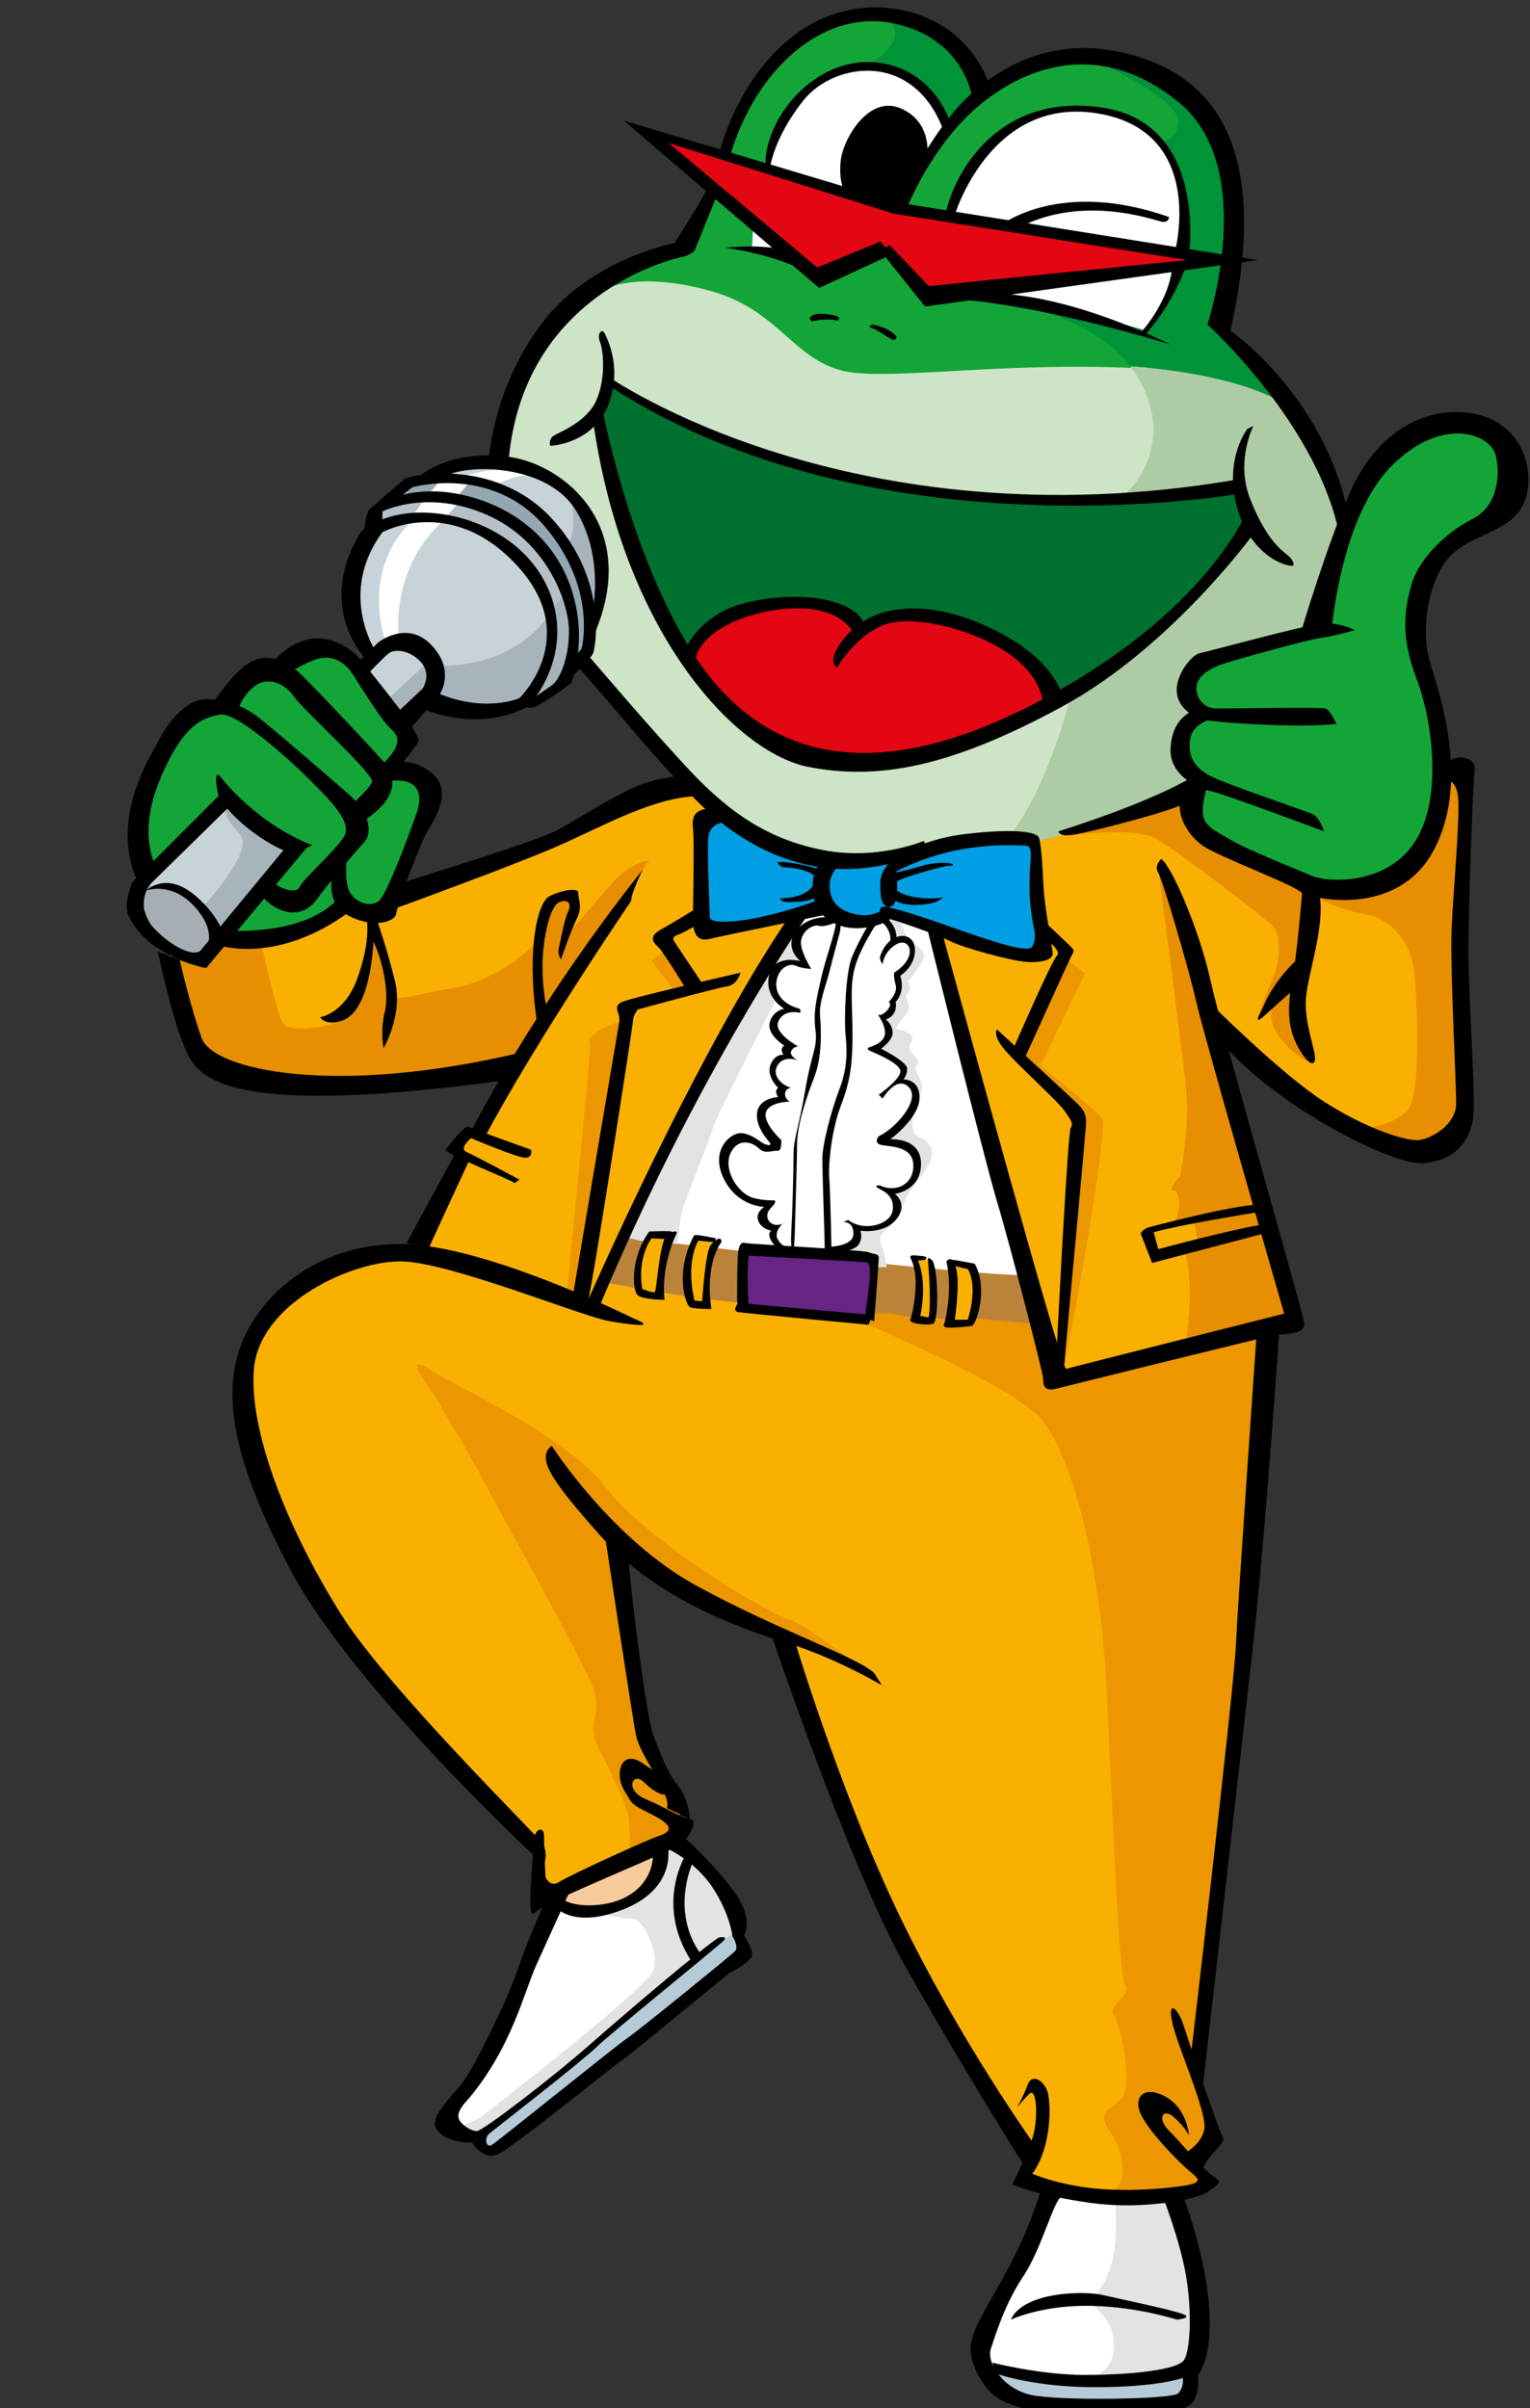 <?xml version="1.0" encoding="UTF-8" standalone="no"?>
<svg
   xmlns:dc="http://purl.org/dc/elements/1.1/"
   xmlns:cc="http://creativecommons.org/ns#"
   xmlns:rdf="http://www.w3.org/1999/02/22-rdf-syntax-ns#"
   xmlns:svg="http://www.w3.org/2000/svg"
   xmlns="http://www.w3.org/2000/svg"
   xmlns:sodipodi="http://sodipodi.sourceforge.net/DTD/sodipodi-0.dtd"
   xmlns:inkscape="http://www.inkscape.org/namespaces/inkscape"
   version="1.1"
   id="Слой_1"
   x="0px"
   y="0px"
   width="246.922"
   height="388.563"
   viewBox="0 0 246.922 388.563"
   enable-background="new 0 0 800 400"
   xml:space="preserve"
   sodipodi:docname="0.svg"
   inkscape:version="1.0 (4035a4fb49, 2020-05-01)"><rect x="0" y="0" width="246.922" height="388.563" fill="#333333" stroke="none"/><defs
   id="defs625" /><sodipodi:namedview
   inkscape:document-rotation="0"
   pagecolor="#ffffff"
   bordercolor="#666666"
   borderopacity="1"
   objecttolerance="10"
   gridtolerance="10"
   guidetolerance="10"
   inkscape:pageopacity="0"
   inkscape:pageshadow="2"
   inkscape:window-width="1920"
   inkscape:window-height="1017"
   id="namedview623"
   showgrid="false"
   fit-margin-top="0"
   fit-margin-left="0"
   fit-margin-right="0"
   fit-margin-bottom="0"
   inkscape:zoom="1.4375"
   inkscape:cx="330.96489"
   inkscape:cy="194.1802"
   inkscape:window-x="-8"
   inkscape:window-y="-8"
   inkscape:window-maximized="1"
   inkscape:current-layer="Слой_1" />


<g
   transform="translate(-469.356,-5.623)"
   id="g620"><polygon
     id="polygon316"
     points="620.101,149.685 603.372,149.685 593.892,151.916 571.216,183.142 558.576,209.165 572.703,219.76 610.063,222.176 637.945,218.087 644.45,197.083 629.766,154.89 "
     fill="#ffffff" /><path
     id="path318"
     d="m 629.27,388.47 c 0,0 2.602,3.594 5.204,4.709 2.602,1.115 15.49,1.362 18.216,1.115 2.727,-0.248 7.435,-0.497 8.178,-2.23 0.744,-1.735 0.744,-4.338 0.744,-4.338 l -4.584,-3.594 -24.784,-0.743 z"
     fill="#b6cbd8" /><path
     id="path320"
     d="m 638.688,359.351 c 0,0 -4.958,10.904 -6.816,15.117 -1.859,4.214 -3.716,8.055 -4.213,9.665 -0.495,1.612 0.867,3.471 0.867,3.471 0,0 4.956,1.982 13.011,2.106 8.055,0.125 16.357,-0.619 16.357,-0.619 0,0 4.584,-0.123 5.204,-6.196 0.62,-6.071 -3.717,-19.083 -4.708,-23.543 -0.991,-4.462 -18.586,-5.206 -19.702,-10e-4 z"
     fill="#ffffff" /><path
     id="path322"
     d="m 546.99,349.685 c 0,0 -0.123,1.239 0.496,2.354 0.619,1.115 1.487,0.619 2.478,-0.248 0.991,-0.867 17.1,-13.383 17.1,-13.383 l 18.835,-14.745 3.346,-3.099 -0.62,-3.346 -1.239,-3.346 -34.82,21.933 z"
     fill="#b6cbd8" /><path
     id="path324"
     d="m 558.886,313.006 c 0,0 -5.452,12.886 -6.939,16.48 -1.487,3.594 -5.576,12.019 -8.178,14.126 -2.602,2.107 -2.974,3.222 -0.744,5.453 2.23,2.231 4.461,0.62 4.461,0.62 l 13.878,-11.152 14.994,-12.393 9.542,-7.682 2.23,-2.602 c 0,0 -1.487,-5.701 -6.32,-10.162 -4.833,-4.461 -6.815,-4.336 -6.815,-4.336 l -15.861,10.161 z"
     fill="#ffffff" /><path
     id="path326"
     d="m 559.878,310.032 -0.124,2.974 c 0,0 2.602,2.974 9.541,0.123 6.939,-2.849 7.064,-7.683 6.444,-9.665 -0.62,-1.982 -9.79,-0.495 -9.79,-0.495 z"
     fill="#f7cb9b" /><path
     id="path328"
     d="m 543.273,209.165 c 0,0 -8.426,-3.966 -21.313,0.991 -12.887,4.957 -13.135,16.357 -13.383,22.058 -0.248,5.7 9.17,26.766 14.87,35.688 5.7,8.922 32.962,35.935 32.962,35.935 l 0.496,7.746 3.903,-1.301 c 0,0 16.357,-7.807 16.914,-7.993 0.557,-0.186 1.301,-3.16 1.301,-4.275 0,-1.115 -0.929,-4.647 -2.416,-5.576 -1.487,-0.929 -1.859,-4.089 -1.859,-4.089 l -3.16,-15.985 -2.416,-15.613 1.115,-2.23 c 0,0 11.152,10.967 25.651,15.242 0,0 6.877,21.19 10.037,28.81 3.16,7.62 11.71,26.208 16.729,34.015 5.019,7.807 13.383,21.004 13.383,21.004 l -1.115,3.346 c 0,0 6.506,3.16 15.056,3.532 8.55,0.372 13.94,-2.602 13.94,-2.602 l -1.673,-2.974 c 0,0 4.647,-2.23 2.602,-6.691 -2.045,-4.461 -2.602,-8.736 -2.602,-8.736 l 4.833,-38.29 4.089,-48.513 3.532,-31.97 -2.788,-5.204 -44.424,-1.673 -31.227,-2.417 -30.669,-4.647 z"
     fill="#f9b000" /><path
     id="path330"
     d="m 620.844,156.562 8.736,32.9 6.506,28.067 3.717,10.781 33.085,-8.736 5.576,-1.301 -7.063,-25.465 -5.762,-21.004 c 0,0 10.781,8.178 15.242,11.896 4.461,3.718 13.383,8.736 19.331,7.621 5.948,-1.115 5.204,-7.993 5.204,-11.152 0,-3.16 0,-26.208 0,-26.208 l 0.744,-20.818 -0.929,-2.974 -4.089,-0.743 -47.955,-2.416 -36.617,9.851 z"
     fill="#f9b000" /><path
     id="path332"
     d="m 581.067,132.213 c 0,0 -5.019,0.186 -11.71,3.532 -6.691,3.346 -15.799,7.621 -15.799,7.621 l -21.19,6.691 h -9.108 l -25.093,5.39 -1.673,4.833 4.089,14.498 c 0,0 2.23,3.903 12.825,5.948 10.595,2.045 32.714,-1.487 32.714,-1.487 l 6.134,-1.115 -5.948,10.409 h -1.487 l -2.045,2.23 0.743,0.929 0.372,0.743 -8.364,15.799 c 0,0 16.914,2.416 29.554,8.551 l 13.755,-29.926 16.729,-28.81 3.16,-6.134 -1.487,-10.967 z"
     fill="#f9b000" /><path
     id="path334"
     d="m 565.826,51.544 c 0,0 7.249,-4.461 13.755,-5.948 l 4.833,-9.294 c 0,0 5.204,-14.684 5.948,-16.171 0.744,-1.487 5.762,-8.55 14.126,-11.338 8.364,-2.788 21.19,0.929 23.235,11.152 0,0 5.576,-5.204 16.543,-5.204 10.967,0 20.446,4.647 23.234,17.1 2.788,12.453 -0.744,26.952 -0.744,26.952 0,0 6.877,7.621 12.825,15.799 5.948,8.178 6.506,14.126 6.506,14.126 l -5.39,4.647 z"
     fill="#13a538" /><path
     id="path336"
     d="m 565.64,53.031 c 0,0 4.877,-4.15 18.278,-0.496 10.904,2.974 13.383,10.904 21.313,12.887 6.788,1.697 23.978,-1.239 45.168,-0.496 21.19,0.743 28.253,5.204 32.156,14.87 l 4.213,9.665 c 0,0 -3.717,11.4 -5.453,17.844 0,0 -16.852,3.965 -18.834,5.452 -1.984,1.487 -3.719,4.461 0.99,7.93 0,0 -3.221,1.239 -3.469,4.957 -0.248,3.718 2.974,5.7 2.974,5.7 l -2.23,2.974 c 0,0 -20.571,5.7 -25.527,6.939 0,0 -14.126,0 -17.1,1.487 -2.974,1.487 -9.913,2.478 -15.613,1.487 -5.7,-0.991 -13.63,-3.965 -18.587,-8.922 -4.957,-4.957 -19.827,-22.305 -21.066,-23.544 -1.239,-1.239 -13.135,-32.714 -13.135,-32.714 0,0 1.857,-19.577 15.922,-26.02 z"
     fill="#cee4c6" /><path
     id="path338"
     d="m 540.299,82.399 c 0,0 5.576,-4.337 15.49,-0.867 9.913,3.47 13.754,18.959 9.417,24.039 -4.337,5.081 -10.533,-1.611 -10.533,-1.611 z"
     fill="#c8d3d9" /><path
     id="path340"
     d="m 532.616,86.116 3.346,-2.974 c 0,0 11.524,-2.478 19.95,4.585 8.426,7.063 9.417,17.844 8.922,21.933 -0.496,4.089 -6.443,2.974 -6.443,2.974 z"
     fill="#93a7b2" /><path
     id="path342"
     d="m 529.952,91.321 v -3.346 c 0,0 5.019,-4.461 17.286,-0.558 12.267,3.903 14.684,17.844 14.684,17.844 0,0 -0.31,9.356 -1.177,10.223 -0.867,0.867 -5.576,3.098 -5.576,3.098 l 0.124,-1.115 z"
     fill="#b6c0c6" /><path
     id="path344"
     d="m 622.517,25.893 c 0,0 -2.23,-6.877 -9.294,-9.294 -7.063,-2.416 -14.87,2.974 -18.587,10.409 -3.717,7.435 -3.903,18.587 -3.903,18.587 l 8.364,1.859 15.799,-8.178 c 0,0 4.09,-10.223 7.621,-13.383 z"
     fill="#ffffff" /><path
     id="path346"
     d="m 622.889,40.577 c 0,0 3.346,-11.524 10.223,-15.056 6.877,-3.532 17.658,-3.346 23.42,2.788 5.762,6.134 2.974,20.818 2.974,20.818 0,0 -2.045,7.249 -5.948,10.223 0,0 -20.26,-4.647 -23.42,-5.576 -3.16,-0.929 -7.249,-13.197 -7.249,-13.197 z"
     fill="#ffffff" /><path
     id="path348"
     d="m 565.454,73.105 2.231,-5.576 c 0,0 13.011,7.993 29.368,12.639 16.357,4.646 48.327,9.851 72.119,4.089 l 1.859,5.762 c 0,0 -8.736,17.1 -31.784,28.625 0,0 -1.115,-7.621 -12.082,-11.338 -10.967,-3.717 -17.101,-2.045 -18.774,0.186 0,0 -3.532,-6.506 -15.242,-4.461 -11.71,2.045 -12.825,8.736 -12.825,8.736 0,0 -5.576,-10.595 -7.807,-15.056 -2.231,-4.461 -7.063,-23.606 -7.063,-23.606 z"
     fill="#00702f" /><path
     id="path350"
     d="m 580.324,111.767 c 0,0 2.231,-6.134 11.71,-8.55 9.479,-2.416 15.799,2.974 16.357,4.275 0,0 3.903,-4.833 15.056,-1.487 11.152,3.346 15.056,8.922 15.799,12.639 0,0 -13.011,6.877 -23.792,9.665 -10.781,2.788 -18.773,-0.186 -24.349,-4.647 -5.577,-4.46 -10.781,-11.895 -10.781,-11.895 z"
     fill="#e30613" /><polygon
     id="polygon352"
     points="611.365,46.154 600.956,50.429 574.933,27.195 613.781,39.276 663.038,47.269 661.737,48.384 619.172,53.217 613.781,46.711 "
     fill="#e30613" /><path
     id="path354"
     d="m 702.071,135.93 c 0,0 -1.673,8.736 -9.108,11.896 -7.435,3.16 -11.71,1.487 -16.357,-1.301 -4.647,-2.788 -14.126,-7.249 -14.126,-7.249 0,0 -1.487,-2.602 -1.115,-3.903 0.372,-1.301 1.115,-4.275 1.115,-4.275 0,0 -2.974,-2.23 -2.788,-4.647 0.186,-2.417 2.974,-5.39 2.974,-5.39 0,0 -1.487,-1.673 -1.487,-5.39 0,-3.717 7.063,-5.204 7.063,-5.204 l 14.312,-3.346 c 0,0 0.744,-16.171 7.621,-24.349 6.877,-8.178 10.966,-10.223 17.472,-7.621 6.506,2.602 6.877,7.807 5.762,10.409 -1.115,2.602 -5.576,5.39 -7.621,6.32 -2.045,0.93 -5.948,4.833 -7.993,12.082 -2.045,7.249 2.788,13.569 2.788,13.569 0,0 2.232,13.195 1.488,18.399 z"
     fill="#13a538" /><path
     id="path356"
     d="m 532.926,129.239 c 0,0 2.974,-3.346 2.045,-5.576 -0.929,-2.23 -7.249,-9.851 -8.178,-11.152 -0.929,-1.301 -5.762,-5.019 -11.152,0.558 0,0 -1.301,0 -5.39,1.487 -4.089,1.487 -5.204,5.39 -5.204,5.39 0,0 -3.717,-2.602 -9.108,6.134 -5.391,8.736 -5.39,16.543 -2.23,22.491 3.16,5.948 9.108,8.922 16.729,8.55 7.621,-0.372 14.87,-5.948 14.87,-5.948 0,0 2.045,2.974 5.204,1.301 3.16,-1.673 4.647,-8.55 4.647,-8.55 0,0 3.532,-7.807 3.717,-9.665 0.184,-1.86 -1.489,-4.648 -5.95,-5.02 z"
     fill="#13a538" /><path
     id="path358"
     d="m 589.06,207.492 c 0,0 -12.825,-1.487 -19.331,-2.23 l -2.788,7.249 c 0,0 11.71,2.416 22.119,3.346 z"
     fill="#bb833a" /><path
     id="path360"
     d="m 610.249,209.35 c 0,0 16.543,1.859 24.35,2.045 l 1.673,7.807 c 0,0 -15.427,-0.558 -26.394,-1.673 z"
     fill="#bb833a" /><path
     id="path362"
     d="m 587.015,137.417 c 0,0 -4.275,-1.115 -4.461,1.487 -0.186,2.602 0,15.242 0,15.242 0,0 0.558,1.859 2.974,1.487 2.416,-0.372 17.1,-3.717 17.1,-3.717 0,0 0.743,2.23 5.019,2.416 4.275,0.186 4.833,-1.487 4.833,-1.487 0,0 12.826,4.461 16.357,5.762 3.531,1.301 8.364,2.974 8.364,-0.372 0,-3.346 -0.744,-11.71 -0.744,-11.71 l -0.186,-5.019 c 0,0 -1.115,-1.301 -3.903,-1.115 -2.788,0.186 -13.383,2.416 -14.498,2.788 -1.116,0.372 -4.647,0.929 -4.647,0.929 0,0 -6.568,0.248 -10.719,0.124 -4.151,-0.123 -12.515,-3.841 -15.489,-6.815 z"
     fill="#009fe3" /><path
     id="path364"
     d="m 529.58,111.953 c 0,0 -8.178,-12.454 0.743,-21.375 0,0 10.037,-5.019 20.632,3.16 10.595,8.179 8.55,20.446 3.346,24.721 -5.204,4.275 -16.357,-0.558 -16.357,-0.558 0,0 2.974,-4.089 -0.372,-7.435 -3.345,-3.346 -6.877,-0.558 -7.992,1.487 z"
     fill="#c8d3d9" /><path
     id="path366"
     d="m 528.093,113.626 4.089,-3.903 c 0,0 3.346,-1.487 6.32,1.859 2.974,3.346 0.558,6.506 0,6.691 -0.558,0.185 -4.461,4.461 -4.461,4.461 z"
     fill="#c8d3d9" /><path
     id="path368"
     d="m 505.788,134.629 -13.755,14.126 -0.743,3.532 c 0,0 4.151,-0.496 5.514,0.496 1.363,0.991 1.611,2.355 1.115,2.478 -0.496,0.123 -3.841,1.239 -3.841,1.239 0,0 1.983,2.355 3.594,3.594 1.611,1.239 3.594,0.868 5.948,-1.611 2.354,-2.478 12.763,-16.109 12.763,-16.109 z"
     fill="#c8d3d9" /><path
     id="path370"
     d="m 491.352,152.907 c 0,0 0.372,-3.346 0.743,-3.717 0.372,-0.372 3.222,-1.983 7.807,1.239 4.585,3.222 4.337,7.435 4.337,7.435 l -2.478,2.354 c 0,0 -7.311,0.372 -7.807,-3.222 z"
     fill="#a6aeb3" /><path
     id="path372"
     d="m 576.978,205.075 -2.695,-0.093 c 0,0 -3.346,3.81 -1.673,9.015 l 1.208,0.743 1.859,-0.279 c 0,10e-4 0.836,-7.248 1.301,-9.386 z"
     fill="#f9b000" /><path
     id="path374"
     d="m 581.625,205.261 c 0,0 -2.416,4.461 -0.558,10.688 l 2.23,0.186 c 0,0 -0.186,-6.32 1.766,-10.13 z"
     fill="#f9b000" /><path
     id="path376"
     d="m 616.941,208.886 c 0,0 1.58,4.554 0,9.387 l 2.881,0.279 c 0,0 0.558,-6.227 -0.465,-9.573 0,0 -2.23,-0.558 -2.416,-0.093 z"
     fill="#f9b000" /><path
     id="path378"
     d="m 622.889,209.443 c 0,0 0.372,5.67 -0.279,9.48 h 3.346 c 0,0 2.138,-5.112 0.186,-8.736 z"
     fill="#f9b000" /><polygon
     id="polygon380"
     points="590.237,206.934 589.741,207.553 589.369,210.652 589.494,216.6 601.513,217.839 609.072,218.459 609.878,217.529 610.683,209.536 609.692,208.421 598.291,207.678 "
     fill="#662483" /><g
     id="g386"><path
       id="path382"
       d="m 675.841,70.295 c -7.458,-3.981 -19.075,-5.232 -24.101,-5.598 0.675,0.868 1.29,1.809 1.818,2.832 5.576,10.781 -2.602,17.844 -2.602,17.844 0,0 15.985,0.743 18.216,-1.115 l 1.859,6.691 c 0,0 -13.011,17.844 -28.996,27.509 0,0 -3.717,14.498 -9.665,21.933 l 3.903,1.115 c 0,0 19.02,-4.461 26.208,-10.409 0,0 -3.469,-3.222 -2.479,-5.948 0.992,-2.726 2.665,-4.089 2.665,-4.089 0,0 -2.665,-4.09 -1.178,-6.568 1.487,-2.478 4.709,-2.974 4.709,-2.974 l 16.109,-4.957 3.966,-16.357 c -10e-4,0.002 -5.827,-13.395 -10.432,-19.909 z"
       fill="#adcca5" /><path
       id="path384"
       d="m 674.128,68.149 c -4.709,-4.957 -25.03,-12.144 -41.016,-13.259 0,0 12.182,1.524 18.628,9.808 5.026,0.366 16.643,1.617 24.101,5.598 -0.595,-0.845 -1.173,-1.579 -1.713,-2.147 z"
       fill="#009338" /></g><path
     id="path388"
     d="m 648.105,16.352 c 0,0 11.648,5.452 11.401,8.922 -0.248,3.47 -2.974,3.036 -2.974,3.036 0,0 6.195,7.868 3.717,17.782 l 2.788,1.177 -3.036,1.549 c 0,0 -2.974,7.435 -6.443,10.656 l 1.239,2.726 20.323,5.204 -8.922,-8.426 c 0,0 2.726,-16.852 1.734,-26.022 -0.991,-9.169 -7.682,-18.091 -19.827,-16.604 z"
     fill="#009338" /><path
     id="path390"
     d="m 612.913,9.165 c 0,0 3.469,2.23 -2.974,6.691 0,0 8.922,1.239 12.392,10.904 l 5.39,-6.815 c 10e-4,0 -1.92,-10.037 -14.808,-10.78 z"
     fill="#009338" /><path
     id="path392"
     d="m 682.801,150.924 c 0,0 3.471,1.735 6.94,2.23 3.469,0.495 7.435,3.965 7.93,9.913 0.497,5.948 0.992,19.579 -1.239,21.809 -2.23,2.23 -6.196,2.726 -6.196,2.726 0,0 2.479,2.478 7.932,3.222 5.451,0.743 8.425,-2.479 7.682,-7.187 -0.743,-4.709 -0.495,-29.74 -0.495,-33.953 0,-4.213 0.867,-15.49 0.806,-16.543 -0.063,-1.053 -2.788,-3.284 -2.788,-3.284 0,0 -0.745,-0.744 -1.24,1.735 -0.495,2.478 0.992,9.17 -4.956,13.631 -5.948,4.461 -15.862,3.47 -15.862,3.47 0,0 -0.744,1.24 1.486,2.231 z"
     fill="#e78f00" /><path
     id="path394"
     d="m 640.919,140.515 c 0,0 11.152,-1.487 14.622,0.248 3.469,1.735 18.092,13.135 19.331,14.374 1.239,1.239 0.992,5.7 0.248,7.435 -0.743,1.735 -2.479,6.196 -2.479,6.196 l 7.435,-6.939 1.239,-13.135 c 0,0 -11.399,-4.957 -14.622,-6.691 -3.222,-1.735 -4.956,-1.735 -4.956,-4.709 0,-2.974 -1.24,-3.717 -1.24,-3.717 0,0 -16.853,4.708 -19.578,6.938 z"
     fill="#e78f00" /><path
     id="path396"
     d="m 676.11,165.546 c 0,0 -2.974,2.974 -0.743,6.691 2.23,3.717 5.701,4.956 5.701,4.956 0,0 -2.727,-6.443 -2.727,-8.178 0,-1.735 0,-6.443 0,-6.443 z"
     fill="#e78f00" /><path
     id="path398"
     d="m 656.284,145.72 c 0,0 3.717,28.253 4.461,35.192 0.743,6.939 -0.992,14.622 -0.992,14.622 0,0 -2.23,2.23 -0.99,2.23 1.239,0 1.239,4.461 -0.248,5.205 l 3.469,-0.743 c 0,0 0.992,4.213 0.248,4.213 -0.744,0 -2.974,0.496 -2.23,0.496 0.743,0 2.23,5.453 0.743,15.365 l 17.72,-4.027 -10.781,-38.104 -7.932,-28.005 c 0.001,0 -2.228,-5.453 -3.468,-6.444 z"
     fill="#e78f00" /><path
     id="path400"
     d="m 552.691,177.442 c 0,0 20.57,-32.218 21.313,-32.714 0.743,-0.496 -2.478,-0.248 -5.452,2.974 -2.974,3.222 -7.931,9.417 -7.435,7.93 0.496,-1.487 2.726,-4.213 0,-4.956 -2.726,-0.743 -3.717,2.726 -4.461,5.452 -0.744,2.726 -7.931,7.93 -14.126,8.922 -6.195,0.991 -8.922,2.231 -9.665,1.239 -0.743,-0.991 -1.487,-6.196 -1.983,-6.939 -0.496,-0.743 -0.991,-5.452 -1.735,-1.487 -0.743,3.965 -0.991,9.417 -3.717,11.648 -2.726,2.23 -9.418,2.726 -10.409,1.239 -0.991,-1.487 -3.717,-13.631 -3.717,-13.631 l -5.948,0.496 -3.222,3.222 -5.638,-0.558 c 0,0 3.159,12.454 7.373,17.162 4.213,4.709 18.092,3.717 23.296,3.717 5.204,0 25.526,-3.716 25.526,-3.716 z"
     fill="#e78f00" /><path
     id="path402"
     d="m 636.272,219.202 -9.728,-0.868 -0.588,0.59 -3.439,0.465 0.186,-0.929 -2.881,0.093 -0.465,0.093 -1.859,-0.186 -0.558,-0.186 -3.903,-0.743 h -3.16 c 0,0 0.062,1.796 -0.929,1.548 -0.991,-0.247 24.164,10.162 28.625,15.738 4.461,5.576 9.294,21.561 10.409,43.866 1.115,22.305 1.859,45.353 2.974,47.212 1.115,1.859 -2.974,3.346 -1.859,4.833 1.115,1.487 2.602,9.294 1.859,12.268 -0.744,2.974 -5.204,2.602 -2.602,6.32 2.602,3.718 3.346,9.665 -0.372,10.037 0,0 5.328,0.247 9.789,0.247 4.461,0 6.691,-0.495 6.196,-1.734 -0.497,-1.24 -1.673,-2.974 -1.673,-2.974 0,0 2.788,-4.709 2.602,-6.691 -0.186,-1.984 -2.665,-7.932 -2.665,-7.932 l 5.7,-48.822 6.073,-72.242 -34.201,9.108 z"
     fill="#ec9700" /><path
     id="path404"
     d="m 557.647,240.639 c 0,0 -13.63,-7.187 -16.357,-8.674 -2.726,-1.487 1.239,3.469 5.452,11.401 4.213,7.93 16.604,29.988 18.339,34.696 1.735,4.709 -1.487,5.204 0.991,9.914 2.478,4.708 4.461,9.417 4.708,10.656 0.248,1.24 0.248,6.196 0.248,6.196 0,0 7.435,-1.982 7.683,-3.469 0.248,-1.487 0,-2.727 0,-2.727 0,0 0.991,-3.717 -0.743,-4.708 -1.735,-0.992 -2.478,-2.727 -2.478,-2.727 l -3.222,-13.383 -3.222,-24.535 z"
     fill="#ec9700" /><path
     id="path406"
     d="m 610.683,276.575 c 0,0 -10.408,-8.425 -14.126,-9.665 -3.717,-1.239 -22.553,-12.393 -29.244,-21.066 -6.691,-8.674 -23.296,-15.862 -28.748,-19.331 -5.452,-3.469 2.23,5.701 5.204,10.657 2.974,4.956 10.656,8.922 10.656,8.922 0,0 14.87,6.691 16.357,9.17 1.487,2.477 11.648,9.169 18.835,11.896 7.187,2.725 19.083,7.93 21.066,9.417 z"
     fill="#ec9700" /><polygon
     id="polygon408"
     points="644.45,162.696 636.83,178.495 633.112,176.079 641.105,160.094 "
     fill="#ec9700" /><path
     id="path410"
     d="m 636.83,177.194 c 0,0 9.294,7.435 10.409,8.922 1.115,1.487 -5.948,41.078 -6.691,41.636 -0.743,0.558 -0.743,-2.045 -0.743,-2.045 0,0 4.089,-39.034 3.532,-39.777 -0.558,-0.743 -2.602,-3.717 -2.602,-3.717 l -6.134,-5.204 c -0.002,-10e-4 -0.188,-2.603 2.229,0.185 z"
     fill="#ec9700" /><polygon
     id="polygon412"
     points="574.5,160.59 578.217,165.546 581.439,164.555 576.978,158.855 "
     fill="#ec9700" /><path
     id="path414"
     d="m 570.782,170.007 c 0,0 -3.965,1.239 -5.204,2.23 -1.239,0.991 -1.239,0.991 -0.991,1.735 0.248,0.743 -3.717,39.9 -3.717,39.9 0,0 1.239,1.735 1.735,0.497 0.495,-1.24 8.177,-44.362 8.177,-44.362 z"
     fill="#ec9700" /><path
     id="path416"
     d="m 594.636,166.785 c 0,0 -9.851,19.331 -10.223,20.818 -0.372,1.487 -4.461,11.71 -4.833,12.825 -0.372,1.115 -0.929,5.948 -0.929,5.948 l -1.301,-0.186 -0.372,-1.115 -2.695,-0.093 -0.836,1.022 -3.16,-0.743 c 0,0 12.825,-25.836 15.427,-32.528 2.602,-6.691 7.249,-12.082 7.249,-12.082 l 3.903,-4.833 c 0,0 1.115,2.416 1.487,3.532 0.372,1.115 0.929,1.859 0.929,1.859 0,0 -3.16,-0.929 -4.647,1.115 -1.486,2.045 10e-4,4.461 10e-4,4.461 z"
     fill="#e3e3e3" /><path
     id="path418"
     d="m 614.524,154.146 1.673,3.717 c 0,0 3.16,0.743 2.045,2.788 -1.116,2.045 -2.417,3.346 -2.417,3.346 0,0 0.929,0.929 0,1.859 -0.929,0.929 1.115,1.859 -0.186,3.346 -1.301,1.487 -1.673,2.416 -1.673,2.416 0,0 3.532,0.558 2.416,2.23 -1.115,1.673 1.859,2.23 0.929,3.717 -0.929,1.487 2.045,1.673 0.186,5.948 -1.859,4.275 -0.186,5.39 -0.186,5.39 0,0 4.647,1.301 1.116,5.948 -3.532,4.647 -2.788,4.089 -2.788,4.089 0,0 -2.045,4.461 -3.532,5.39 -1.487,0.929 -0.186,2.974 -0.186,2.974 l 0.558,2.788 h -1.673 l -1.673,-2.045 -4.833,0.372 0.372,-17.1 2.602,-25.836 2.974,-10.967 c 10e-4,0.002 1.488,-3.344 4.276,-0.37 z"
     fill="#e3e3e3" /><path
     id="path420"
     d="m 603.837,153.867 c 0,0 -2.788,0.651 -3.81,0.743 -1.022,0.093 -2.138,1.394 -2.045,2.881 0.093,1.487 1.301,3.717 1.301,3.717 0,0 -3.16,-1.58 -4.647,1.115 -1.487,2.695 0.186,5.019 2.045,5.948 0,0 -2.416,0.929 -2.602,2.509 -0.186,1.58 2.602,3.346 2.602,3.346 0,0 -1.208,1.022 0,1.952 0,0 -2.323,0.186 -2.509,2.138 -0.186,1.952 1.859,2.695 1.859,2.695 0,0 -1.301,0.929 -0.279,2.045 0,0 -2.138,-0.186 -3.253,1.673 -1.115,1.859 2.045,5.483 2.045,5.483 0,0 0.743,1.673 -1.394,0.651 -2.138,-1.022 -2.881,-1.58 -4.74,-1.022 -1.859,0.558 -3.16,3.253 -1.022,6.784 2.138,3.532 5.948,3.439 5.948,3.439 0,0 -2.974,2.788 0.929,3.81 0,0 -0.372,2.138 1.115,3.067 1.487,0.929 2.788,1.115 2.788,1.115 l 6.134,-0.279 c 0,0 4.275,-1.022 3.346,-3.996 0,0 4.089,1.022 5.762,-1.394 1.673,-2.416 -0.929,-4.647 -0.929,-4.647 0,0 4.74,1.115 4.74,-3.625 0,-4.74 -5.204,-4.089 -5.204,-4.089 l 1.58,-1.673 c 0,0 3.625,-3.067 3.439,-5.762 -0.186,-2.695 -2.788,-2.23 -2.788,-2.23 0,0 1.859,-1.673 0.279,-2.974 -1.58,-1.301 -4.089,-2.323 -4.089,-2.323 0,0 1.859,-0.743 2.138,-2.23 0.279,-1.487 -0.836,-2.974 -0.836,-2.974 0,0 2.138,-0.929 1.673,-2.602 0,0 1.859,-1.859 0.836,-4.275 0,0 2.416,-1.301 2.23,-3.903 -0.186,-2.602 -2.416,-2.045 -2.788,-1.394 0,0 -0.465,-3.346 -2.138,-3.625 -1.673,-0.279 -4.74,0.186 -4.74,0.186 z"
     fill="#ffffff" /><path
     id="path422"
     d="m 649.344,360.838 c 0,0 0.497,5.7 -0.495,9.665 -0.992,3.964 -2.974,5.7 -2.974,5.7 l -0.495,1.239 c 0,0 3.469,1.984 3.717,6.196 0.247,4.213 -2.479,5.451 -4.709,5.7 0,0 8.674,0.248 12.391,-0.247 3.717,-0.497 7.435,-2.479 6.691,-8.922 -0.743,-6.445 -4.708,-20.323 -4.708,-20.323 z"
     fill="#e3e3e3" /><path
     id="path424"
     d="m 564.587,314.244 c 0,0 5.452,0.992 6.939,0.992 1.487,0 4.461,5.453 3.222,8.427 -1.239,2.974 -26.766,22.8 -27.757,23.543 -0.991,0.743 -4.709,1.982 -4.709,1.982 0,0 3.717,1.488 4.461,0.992 0.744,-0.495 40.397,-31.722 40.892,-32.714 0.495,-0.992 0.496,-5.7 -2.974,-9.665 -3.47,-3.966 -8.178,-5.453 -8.178,-5.453 l -0.248,1.984 c -10e-4,0 0.495,8.674 -11.648,9.912 z"
     fill="#e3e3e3" /><path
     id="path426"
     d="m 540.547,113.006 c 0,0 10.657,0.744 17.1,-7.683 0,0 1.982,10.161 -3.965,13.63 -5.948,3.47 -14.622,-1.239 -14.622,-1.239 z"
     fill="#a7b4bb" /><path
     id="path428"
     d="m 561.613,86.736 c 0,0 0.991,4.461 -0.743,6.939 0,0 3.47,6.816 3.717,11.4 0,0 1.983,-5.452 1.239,-10.904 -0.743,-5.452 -3.222,-8.427 -3.717,-7.931 -0.495,0.496 -0.496,0.496 -0.496,0.496 z"
     fill="#a7b4bb" /><path
     id="path430"
     d="m 558.143,104.084 2.23,-2.23 c 0,0 2.23,8.426 0.372,13.631 0,0 -4.833,3.222 -6.32,3.222 0,-10e-4 4.957,-4.462 3.718,-14.623 z"
     fill="#a7b4bb" /><path
     id="path432"
     d="m 535.59,89.958 c 0,0 -7.931,6.691 -3.965,19.579 l 2.23,0.248 c 0,0 -2.23,-11.648 6.939,-20.074 10e-4,-0.001 -3.221,-0.001 -5.204,0.247 z"
     fill="#ffffff" /><path
     id="path434"
     d="m 548.973,84.01 c 0,0 4.213,-2.23 7.435,-1.735 l -2.478,-0.991 c 0,0 -6.939,-0.248 -10.161,1.487 z"
     fill="#ffffff" /><polygon
     id="polygon436"
     points="543.149,85.745 538.316,85.559 540.919,82.585 545.194,83.328 "
     fill="#ffffff" /><polygon
     id="polygon438"
     points="535.9,88.904 540.795,89.71 543.707,86.302 538.316,85.559 "
     fill="#ffffff" /><path
     id="path440"
     d="m 537.821,113.006 -6.444,5.948 2.726,2.478 4.957,-4.709 c 0,0 2.231,-1.982 -1.239,-3.717 z"
     fill="#a7b4bb" /><path
     id="path442"
     d="m 505.603,136.302 c 0,0 0,1.239 2.478,3.965 2.478,2.726 -6.196,11.896 -6.196,11.896 l 2.974,3.965 11.524,-13.755 -9.789,-7.559 c 0,0.001 -2.726,0.001 -0.991,1.488 z"
     fill="#a7b4bb" /><polygon
     id="polygon444"
     points="660.935,47.588 613.546,40.09 577.254,28.692 601.249,48.787 611.447,44.589 613.246,46.688 601.549,52.087 570.056,25.093 614.146,38.29 672.333,47.588 618.644,55.086 611.447,46.088 612.946,45.188 619.244,51.787 " /><path
     id="path446"
     d="m 687.262,90.206 c -3.469,-20.322 -19.331,-31.227 -19.331,-31.227 6.691,-29.74 -2.974,-40.397 -14.622,-44.114 -11.648,-3.717 -20.57,0 -27.261,5.948 -6.691,5.948 -12.144,18.34 -12.144,18.34 l 1.735,0.248 c 0,0 4.066,-10.587 12.143,-17.1 7.683,-6.196 19.383,-10.224 31.723,-0.248 11.648,9.417 6.443,30.483 4.708,35.935 0,0 20.076,18.092 21.81,37.423 z" /><path
     id="path448"
     d="m 626.296,21.556 c 0,0 -1.115,-9.692 -12.639,-12.143 -11.648,-2.478 -22.553,7.683 -26.518,21.561 l -1.735,-0.496 c 0,0 2.974,-13.135 13.383,-20.074 10.409,-6.939 25.775,-3.717 30.236,8.922 z" /><path
     id="path450"
     d="m 585.156,36.922 -3.717,9.17 c 0,0 -0.743,0.743 -1.983,0.991 -1.239,0.248 -25.527,5.7 -28.005,32.714 l -3.222,0.248 c 0,0 0.495,-11.401 8.426,-22.057 7.931,-10.656 21.561,-13.135 21.561,-13.135 0,0 5.204,-8.179 5.452,-9.17 0.249,-0.991 1.488,1.239 1.488,1.239 z" /><path
     id="path452"
     d="m 567.56,66.414 c 0,0 38.91,27.262 101.363,16.605 l 0.744,2.23 c 0,0 -59.479,10.656 -102.354,-17.596 z" /><path
     id="path454"
     d="m 628.775,53.031 c 0,0 10.409,-0.991 29.491,8.178 0,0 -19.083,-5.948 -33.209,-7.187 z" /><path
     id="path456"
     d="m 597.548,46.339 c 0,0 -3.965,-1.487 -11.152,-0.743 0,0 7.684,0.991 12.64,3.717 z" /><path
     id="path458"
     d="m 623.322,40.639 c 0,0 5.838,-20.037 23.792,-16.605 16.852,3.222 11.896,22.057 11.896,22.057 l 2.23,0.496 c 0,0 2.974,-20.818 -13.63,-23.544 -16.605,-2.726 -24.288,9.914 -25.775,17.596 z" /><path
     id="path460"
     d="m 660.745,48.57 c 0,0 -1.982,5.948 -6.443,10.904 h -0.992 c 0,0 4.461,-4.709 5.204,-10.409 z" /><path
     id="path462"
     d="m 593.583,32.957 c 0,0 0.495,-4.957 5.452,-11.153 4.957,-6.196 18.092,-8.178 22.8,5.452 l 1.239,-0.743 c 0,0 -1.982,-8.922 -11.151,-10.656 -9.983,-1.889 -19.083,7.93 -19.083,16.605 z" /><path
     id="path464"
     d="m 688.006,107.306 c 0,0 -2.726,-1.487 -5.948,-0.991 -3.221,0.496 -17.842,4.461 -19.083,4.709 -1.239,0.248 -3.717,3.222 -3.717,5.948 0,2.726 2.479,4.213 3.966,4.709 1.487,0.496 15.86,1.487 21.808,0.743 0,0 -0.99,-2.23 -1.734,-2.478 -0.744,-0.248 -15.118,0 -17.597,0 -2.477,0 -3.469,-2.23 -3.221,-3.717 0.247,-1.487 1.982,-2.726 4.213,-3.469 2.231,-0.743 13.878,-3.966 15.862,-4.213 1.982,-0.25 5.451,-1.241 5.451,-1.241 z" /><path
     id="path466"
     d="m 665.454,121.432 c 0,0 -3.469,0.744 -3.966,3.222 -0.495,2.478 0.248,4.709 3.222,6.196 2.974,1.487 15.612,5.7 16.604,6.196 0.992,0.496 1.735,2.726 1.735,2.726 0,0 -16.605,-6.196 -18.092,-6.443 -1.487,-0.248 -6.94,-2.231 -6.691,-6.939 0.249,-4.708 2.974,-5.7 3.717,-6.196 0.744,-0.497 3.471,1.238 3.471,1.238 z" /><path
     id="path468"
     d="m 704.859,72.114 c 9.957,0.343 12.391,9.17 10.656,14.126 -1.735,4.956 -7.435,5.204 -11.399,8.426 -3.966,3.222 -5.701,12.144 -3.966,17.844 1.735,5.7 6.443,19.579 0.495,30.483 -5.948,10.904 -20.074,7.683 -21.561,6.443 -1.487,-1.239 -12.639,-5.452 -15.365,-7.187 -2.726,-1.735 -4.709,-5.452 -3.717,-7.93 0.992,-2.478 1.982,-3.47 1.982,-3.47 h 2.727 c 0,0 -1.24,3.222 -1.24,5.7 0,2.478 2.232,3.222 4.709,4.709 2.479,1.487 10.657,4.709 12.888,5.7 2.231,0.991 11.895,1.735 16.604,-5.452 4.709,-7.187 2.727,-20.074 0.248,-26.518 -2.479,-6.444 -1.982,-10.905 -0.743,-15.118 1.239,-4.213 5.701,-8.426 9.665,-10.409 3.966,-1.983 4.709,-6.443 3.966,-10.161 -0.743,-3.717 -8.675,-6.691 -16.853,1.487 -8.178,8.178 -9.665,26.27 -9.665,26.27 l -4.956,0.496 c 0,0 4.213,-14.126 7.93,-22.553 3.716,-8.425 10.409,-13.134 17.595,-12.886 z" /><path
     id="path470"
     d="m 612.418,145.472 c 0,0 -0.992,0.991 -0.992,2.726 0,1.735 0,3.47 1.239,3.717 1.239,0.248 1.487,-1.487 1.487,-3.469 0,-1.982 -0.247,-4.956 -1.734,-2.974 z" /><path
     id="path472"
     d="m 613.409,146.525 c 0,0 4.647,-2.602 10.409,-3.717 5.762,-1.115 10.037,-0.743 10.966,-0.743 0.929,0 0.929,0.929 0.929,1.859 0,0.93 -0.743,5.948 0.558,11.71 0,0 0.372,1.673 -0.372,2.788 -0.743,1.115 -7.621,-1.301 -13.94,-3.532 -6.32,-2.23 -9.294,-2.974 -10.038,-2.974 -0.744,0 -0.929,1.487 0.558,1.859 1.487,0.372 7.993,2.602 10.223,3.717 2.231,1.115 9.851,3.16 12.268,3.346 2.416,0.186 4.275,-0.372 4.275,-1.301 0,-0.929 -1.301,-7.249 -1.487,-10.967 -0.186,-3.717 -0.372,-6.877 -0.744,-7.807 -0.372,-0.929 -4.089,-1.487 -11.896,-0.558 -7.807,0.929 -12.577,4.399 -12.701,5.267 -0.123,0.867 0.992,1.053 0.992,1.053 z" /><path
     id="path474"
     d="m 564.153,111.209 c 0,0 10.409,12.268 16.729,18.959 6.32,6.691 12.639,10.967 21.375,12.639 8.736,1.673 16.171,-1.487 16.171,-1.487 0,0 0.372,0.372 0.186,1.301 -0.186,0.929 -7.435,3.717 -14.87,3.16 -7.435,-0.557 -14.684,-4.089 -20.818,-9.851 -6.134,-5.762 -16.171,-18.216 -20.446,-22.862 z" /><path
     id="path476"
     d="m 661.984,130.85 c 0,0 -5.451,3.717 -21.808,8.922 0,0 0,0.992 2.726,0.496 2.726,-0.496 15.613,-3.717 18.092,-5.204 2.477,-1.487 2.477,-3.222 2.477,-3.222 z" /><path
     id="path478"
     d="m 670.659,74.84 c 0,0 -3.717,4.709 -1.735,12.391 1.982,7.683 7.683,9.913 9.17,9.665 0,0 0.248,-0.744 -0.992,-1.735 -1.239,-0.991 -3.469,-2.726 -5.948,-8.922 -2.479,-6.196 0.495,-11.896 0.495,-11.896 z" /><path
     id="path480"
     d="m 566.817,59.227 c 0,0 3.222,5.204 0.743,11.648 -2.478,6.444 -9.418,6.691 -9.418,6.691 0,0 -0.31,-1.115 0.62,-1.673 0.929,-0.558 5.39,-2.23 6.877,-5.762 1.487,-3.532 1.115,-7.807 0.558,-9.294 -0.557,-1.487 0.31,-2.106 0.62,-1.61 z" /><path
     id="path482"
     d="m 566.569,71.618 c 0,0 4.461,23.544 14.622,39.405 10.161,15.861 27.26,22.694 55.514,7.93 27.509,-14.374 33.954,-30.979 33.954,-30.979 l 1.239,3.47 c 0,0 -13.383,18.587 -31.227,28.253 -17.844,9.665 -29.492,11.896 -40.892,9.665 -11.4,-2.23 -29.74,-21.066 -34.697,-55.762 z" /><path
     id="path484"
     d="m 604.983,144.976 c 0,0 -1.735,1.487 -1.735,3.47 0,1.983 0.743,3.965 4.213,4.709 3.47,0.743 5.204,-1.487 5.204,-1.487 l 0.991,1.735 c 0,0 -1.487,1.735 -5.452,1.983 -3.965,0.248 -7.434,-1.983 -7.682,-5.948 -0.248,-3.965 1.735,-4.957 1.735,-4.957 z" /><path
     id="path486"
     d="m 586.891,138.285 c 0,0 -2.974,-0.248 -3.222,2.478 -0.248,2.726 0.248,11.648 0.248,12.887 0,1.239 6.692,1.177 18.092,-2.974 l 0.991,2.478 c 0,0 -17.1,3.47 -19.083,3.965 -1.983,0.496 -2.726,-0.744 -2.726,-3.222 0,-2.478 0.248,-12.391 0,-14.622 -0.248,-2.231 0.496,-3.222 3.47,-3.222 z" /><path
     id="path488"
     d="m 579.704,130.85 c 0,0 -3.469,0 -7.187,1.487 -4.299,1.72 -9.417,5.205 -13.135,7.187 -3.717,1.983 -21.066,7.187 -25.527,8.674 l -0.929,4.089 c 0,0 18.773,-6.815 26.208,-10.037 7.435,-3.222 15.861,-8.178 23.296,-8.178 z" /><path
     id="path490"
     d="m 531.997,131.655 c 0,0 4.089,-5.019 4.833,-6.258 0.744,-1.239 -6.443,-9.665 -8.674,-12.639 -2.231,-2.974 -8.178,-7.187 -14.374,-0.743 l 2.974,1.735 c 0,0 2.726,-1.735 4.709,-1.983 1.982,-0.248 3.717,0.991 4.708,2.478 0.991,1.487 4.709,7.683 6.443,9.17 1.735,1.487 0.744,3.47 -1.982,5.948 z" /><path
     id="path492"
     d="m 503.124,119.945 c 0,0 2.478,-3.965 5.204,-6.443 2.726,-2.478 6.196,-2.478 9.913,1.239 3.717,3.717 10.657,11.153 12.887,13.631 2.23,2.478 2.974,6.196 -4.213,10.409 l -1.983,-2.23 c 0,0 3.965,-3.47 4.461,-4.709 0.496,-1.239 -10.904,-11.4 -12.639,-13.878 -1.735,-2.478 -6.196,-4.709 -9.17,2.478 z" /><path
     id="path494"
     d="m 504.859,130.85 c 0,0 5.452,7.435 14.87,11.152 0,0 -2.231,1.239 -3.965,0.991 -1.735,-0.248 -8.674,-4.461 -11.152,-8.922 -0.001,0.001 -0.992,-4.461 0.247,-3.221 z" /><path
     id="path496"
     d="m 494.45,145.224 c 0,0 -2.974,-4.956 0.743,-13.878 3.717,-8.922 6.939,-9.913 9.665,-10.409 2.726,-0.496 11.4,7.435 14.622,10.657 3.222,3.222 6.691,6.691 5.452,8.922 -1.239,2.231 -6.691,6.939 -7.187,8.178 -0.496,1.239 -3.222,0.496 -4.957,-1.239 l -1.983,1.735 c 0,0 1.735,2.726 4.461,3.469 2.726,0.743 4.461,-0.743 5.452,-2.23 0.991,-1.487 6.444,-7.93 7.435,-8.922 0.991,-0.991 1.487,-4.213 -2.478,-7.683 -3.965,-3.47 -12.887,-11.152 -14.87,-12.639 -1.982,-1.487 -4.709,-2.726 -8.178,-2.726 -3.469,0 -6.444,4.213 -7.683,6.691 -1.239,2.478 -7.93,12.392 -3.47,22.553 z" /><path
     id="path498"
     d="m 526.916,112.758 3.47,-3.47 c 0,0 4.567,-3.611 8.426,0.248 4.213,4.213 1.487,8.178 1.487,8.178 l -4.461,5.204 -2.478,-2.23 4.213,-3.965 c 0,0 1.487,-2.23 -0.248,-4.213 -1.735,-1.983 -4.213,-2.23 -5.204,-1.487 -0.991,0.743 -3.965,3.965 -3.965,3.965 z" /><path
     id="path500"
     d="m 505.355,133.328 -14.622,14.622 c 0,0 -1.487,3.47 -0.681,5.329 l 2.54,-0.991 c 0,0 -0.372,-2.354 1.115,-4.089 l 13.383,-13.135 z" /><path
     id="path502"
     d="m 492.591,152.287 c 0,0 0.428,1.809 1.471,2.963 2.126,2.352 5.912,4.85 7.575,3.853 l 14.126,-17.1 3.222,0.248 -16.357,19.579 c 0,0 -9.379,-1.6 -12.577,-8.55 z" /><path
     id="path504"
     d="m 502.443,159.165 c 0,0 2.346,-3.02 -1.859,-7.435 -3.717,-3.903 -7.621,-2.416 -7.621,-2.416 0,0 3.16,-3.16 7.807,0.743 4.647,3.903 5.019,7.621 5.019,7.621 0,0 -2.045,1.858 -3.346,1.487 z" /><path
     id="path506"
     d="m 533.484,128.681 c 0,0 2.788,-0.743 5.762,1.859 2.974,2.602 0.558,6.877 -0.743,8.922 -1.301,2.045 -5.019,12.082 -5.204,13.569 -0.186,1.487 -4.089,2.416 -7.993,0.186 -3.903,-2.23 -2.045,-7.621 -2.045,-7.621 l 2.23,-3.16 c 0,0 -0.743,4.833 0.186,6.877 0.929,2.045 3.532,2.788 4.833,1.673 1.301,-1.115 4.461,-9.665 5.948,-13.755 1.487,-4.089 0,-6.134 -4.461,-5.576 l -1.115,-1.115 z" /><path
     id="path508"
     d="m 524.19,150.243 c 0,0 -3.717,5.948 -17.658,5.576 l -2.23,2.23 c 0,0 9.48,3.532 21.561,-5.39 z" /><path
     id="path510"
     d="m 528.465,153.588 c 0,0 0.941,3.415 -1.487,10.037 -2.045,5.576 -5.948,6.134 -5.948,6.134 0,0 0.743,1.487 3.532,0.558 2.788,-0.929 5.204,-5.762 5.204,-16.914 z" /><path
     id="path512"
     d="m 530.138,153.96 c 0,0 1.673,4.647 2.974,10.037 1.301,5.39 -1.859,10.781 -1.859,10.781 0,0 -0.558,-2.788 0.186,-5.762 0.744,-2.974 -0.186,-8.55 -2.23,-12.268 l -0.186,-2.974 z" /><path
     id="path514"
     d="m 553.186,175.521 -2.602,4.461 c -48.141,6.506 -49.814,-1.487 -51.673,-5.948 -1.859,-4.461 -4.089,-14.87 -4.089,-14.87 l 3.532,1.301 c 0,0 1.673,7.435 3.532,12.639 1.859,5.204 21.375,9.481 51.3,2.417 z" /><path
     id="path516"
     d="m 555.045,191.135 c 0,0 -9.48,-3.346 -10.037,-3.717 -0.557,-0.371 -3.346,3.16 -3.717,3.717 -0.371,0.557 10.037,4.647 11.152,5.39 l 0.743,-0.558 c 0,0 -7.249,-3.903 -8.55,-4.461 -1.301,-0.558 0.744,-2.23 0.744,-2.23 0,0 7.435,3.16 8.736,3.16 1.301,0 0.929,-1.301 0.929,-1.301 z" /><path
     id="path518"
     d="m 534.971,206.191 7.993,-14.684 2.23,1.115 c 0,0 -6.134,13.197 -6.506,14.126 -0.372,0.929 -3.717,-0.557 -3.717,-0.557 z" /><path
     id="path520"
     d="m 545.38,188.161 c 0,0 10.223,-20.26 27.695,-42.193 0,0 -1.859,3.717 -1.859,5.019 0,0 -15.427,22.677 -23.606,38.104 z" /><path
     id="path522"
     d="m 557.647,168.644 c 0,0 -0.744,-2.974 -0.744,-7.063 0,-4.089 1.115,-9.851 2.788,-10.409 1.673,-0.558 1.859,0.558 1.301,1.673 -0.558,1.115 -1.301,5.204 -1.487,5.948 -0.186,0.743 0.372,1.673 0.372,1.673 0,0 1.673,-4.833 2.602,-6.691 0.929,-1.858 0.186,-3.16 0.186,-4.089 0,-0.929 -2.788,-0.372 -4.647,0.558 -1.859,0.929 -3.717,8.364 -2.045,20.074 l 1.487,0.186 z" /><path
     id="path524"
     d="m 703.372,128.372 c 0,0 0.99,-0.744 2.231,-0.496 1.239,0.248 1.982,0.991 1.734,2.23 -0.247,1.239 -0.99,20.818 -0.99,28.996 0,8.178 1.239,23.792 0.743,27.014 -0.497,3.222 -2.479,6.691 -7.931,7.187 -5.451,0.496 -24.784,-9.913 -32.714,-19.578 l -1.487,-5.948 c 0,0 11.154,11.152 18.092,15.613 6.94,4.461 13.383,6.443 15.365,6.196 1.984,-0.248 5.948,-2.478 5.948,-5.948 0,-3.47 -0.992,-22.057 -0.743,-28.005 0.248,-5.948 1.488,-19.083 0.992,-21.809 -0.495,-2.726 -1.982,-2.23 -1.982,-2.23 z" /><path
     id="path526"
     d="m 679.581,148.694 c 0,0 -0.744,9.418 -1.487,13.879 -0.744,4.461 -1.735,9.17 1.982,13.878 0,0 1.24,1.487 1.487,0.248 0.248,-1.239 -1.487,-5.204 -1.487,-9.17 0,-3.965 3.222,-12.143 2.231,-17.596 z" /><path
     id="path528"
     d="m 679.332,159.846 c 0,0 -4.214,3.47 -6.196,8.426 0,0 -1.735,2.974 0,1.487 1.735,-1.487 4.461,-4.213 5.701,-4.709 1.239,-0.495 0.495,-5.204 0.495,-5.204 z" /><path
     id="path530"
     d="m 618.861,154.89 c 0,0 9.17,37.175 11.401,44.61 2.23,7.435 7.435,27.756 7.435,28.5 0,0.744 0,2.232 1.982,1.735 1.984,-0.495 33.954,-8.427 35.441,-8.674 1.487,-0.248 4.956,-0.001 4.708,-1.984 -0.247,-1.982 -13.383,-47.335 -15.117,-55.266 -1.735,-7.93 -6.196,-18.34 -7.932,-19.579 0,0 -1.239,0.991 -0.495,2.23 0.743,1.239 4.956,15.613 6.196,21.066 1.239,5.452 14.126,50.061 14.126,50.061 0,0 -34.449,8.674 -35.193,8.922 -0.744,0.248 -20.074,-70.631 -20.074,-70.631 z" /><path
     id="path532"
     d="m 654.549,203.713 c 0,0 13.88,-3.718 18.092,-3.718 l 1.239,0.991 c 0,0 -12.886,1.983 -18.339,3.47 l 0.744,2.726 c 0,0 13.88,-3.717 17.1,-3.965 l 0.743,1.239 -18.836,4.956 -1.734,-4.461 c 0,0 -0.496,-0.495 0.991,-1.238 z" /><path
     id="path534"
     d="m 637.448,153.898 c 0,0 3.966,3.717 4.709,4.461 0.743,0.743 0.497,0.743 0,1.735 -0.495,0.991 -7.683,16.852 -7.683,16.852 l -1.734,-1.735 c 0,0 6.257,-14.436 7.187,-15.366 0.93,-0.93 -2.479,-3.222 -2.479,-3.222 z" /><path
     id="path536"
     d="m 630.262,171.742 c 0,0 11.896,10.905 12.639,11.648 0.744,0.743 1.735,1.487 1.735,3.222 0,1.735 -3.471,37.67 -3.471,38.91 0,1.239 -1.239,-2.727 -1.239,-2.727 0,0 1.735,-34.448 2.23,-35.191 0.495,-0.743 0,-1.239 -0.992,-2.726 -0.99,-1.487 -8.178,-7.931 -9.912,-10.161 -1.734,-2.232 -0.99,-2.975 -0.99,-2.975 z" /><path
     id="path538"
     d="m 571.526,218.334 c 0,0 -19.083,-9.541 -32.838,-11.585 -13.755,-2.045 -24.411,4.646 -29.12,13.072 -4.709,8.427 -3.717,19.579 6.691,39.158 10.409,19.578 40.892,47.584 40.892,47.584 0,0 0.743,-1.984 -0.248,-3.471 -0.991,-1.487 -24.783,-24.782 -32.466,-36.926 -7.683,-12.144 -14.87,-28.5 -14.126,-39.405 0.743,-10.904 16.109,-17.843 24.039,-17.596 7.93,0.247 28.996,8.922 33.457,9.666 4.462,0.743 7.436,0.99 3.719,-0.497 z" /><path
     id="path540"
     d="m 558.391,238.905 c 0,0 9.666,15.117 23.296,22.552 13.63,7.435 25.774,11.401 28.748,14.126 l 1.239,1.984 c 0,0 -7.436,-4.461 -15.614,-6.94 -8.178,-2.479 -21.065,-7.435 -29.492,-16.852 -8.425,-9.419 -10.656,-12.888 -8.177,-14.87 z" /><path
     id="path542"
     d="m 599.779,153.155 c 0,0 -18.092,25.775 -33.953,63.94 l -1.983,-0.743 c 0,0 17.844,-40.892 32.961,-62.949 z" /><path
     id="path544"
     d="m 582.678,154.394 c 0,0 -2.974,1.735 -3.717,1.983 -0.744,0.248 -1.239,0.496 -0.744,1.239 0.496,0.743 4.957,7.435 4.957,7.435 l -2.726,0.743 c 0,0 -3.965,-6.443 -4.709,-7.187 -0.744,-0.743 -1.983,-1.735 0.248,-2.974 2.23,-1.239 6.196,-3.717 6.196,-3.717 z" /><path
     id="path546"
     d="m 588.874,162.572 c 0,0 -0.496,1.983 -2.231,2.23 -1.735,0.248 -14.374,3.717 -14.374,3.717 0,0 -0.743,0.991 -0.743,1.735 0,0.744 -6.691,43.618 -7.187,44.858 -0.496,1.239 -2.726,0.743 -2.726,0.743 0,0 7.435,-43.867 7.683,-45.354 0.248,-1.487 -1.239,-2.478 0.496,-3.222 1.734,-0.741 19.082,-4.707 19.082,-4.707 z" /><path
     id="path548"
     d="m 590.175,216.228 c 0,0 -0.372,-4.461 0,-7.993 0,0 18.03,0.929 19.145,1.115 1.115,0.186 -0.372,8.179 -0.372,8.922 l 1.487,0.558 c 0,0 0.744,-9.48 0.744,-10.223 0,-0.743 -0.744,-0.558 -1.673,-0.929 -0.929,-0.372 -19.331,-1.301 -19.888,-1.487 -0.558,-0.186 -0.929,0.186 -1.115,1.301 -0.186,1.115 -0.186,6.134 -0.186,7.621 0,1.487 0.372,2.045 0.929,2.045 0.557,0 0.929,-0.93 0.929,-0.93 z" /><path
     id="path550"
     d="m 588.502,215.856 c 0,0 20.074,1.859 21.004,1.859 0.929,0 0,1.673 0,1.673 0,0 -19.888,-1.859 -21.004,-2.045 -1.115,-0.185 0,-1.487 0,-1.487 z" /><path
     id="path552"
     d="m 616.259,208.545 c 0,0 0.868,1.364 0.868,4.089 0,2.726 -0.62,5.329 -0.868,5.948 -0.248,0.62 2.85,0.992 3.717,0.62 0.868,-0.372 0.868,-8.303 -0.123,-10.162 0,0 -0.743,-0.743 -0.743,-0.248 0,0.495 0.619,6.692 0.123,9.417 l -1.362,-0.248 c 0,0 1.239,-5.204 -0.372,-8.922 l 1.116,-0.123 c 0,0 0.867,-0.497 -0.497,-0.62 -1.363,-0.122 -1.859,-0.246 -1.859,0.249 z" /><path
     id="path554"
     d="m 622.083,209.165 c 0,0 1.115,3.841 -0.248,9.789 0,0 -0.495,0.743 0.248,0.867 0.744,0.125 3.346,-0.123 4.089,-0.247 0.743,-0.125 2.726,-5.948 0.495,-10.038 0,0 -3.097,-0.619 -3.593,-0.619 -0.497,0 -0.125,0.619 0.247,0.867 0.372,0.248 2.23,0.62 2.23,0.62 0,0 1.735,2.355 0,8.178 h -2.106 c 0,0 0.867,-5.576 0.247,-8.178 -0.617,-2.602 -1.609,-1.239 -1.609,-1.239 z" /><path
     id="path556"
     d="m 585.776,206.066 c 0,0 -2.726,3.222 -1.611,10.78 0,0 -2.478,0 -3.346,-0.247 -0.867,-0.248 -2.602,-5.701 0.496,-11.525 0,0 -0.124,-0.248 0.867,-0.124 0.991,0.124 2.726,0.496 2.726,0.496 l -0.248,0.619 -2.602,-0.248 c 0,0 -2.107,3.222 -0.62,9.666 l 1.239,0.123 c 0,0 0.496,-7.93 1.363,-9.046 0.868,-1.113 1.86,-1.485 1.736,-0.494 z" /><path
     id="path558"
     d="m 578.589,204.579 c 0,0 -2.602,4.956 -1.983,10.78 0,0 -3.47,0 -4.337,-0.743 -0.867,-0.743 -1.239,-5.947 1.859,-10.284 0,0 3.222,-0.124 3.594,0 0.372,0.124 -0.496,1.239 -0.496,1.239 l -2.726,-0.124 c 0,0 -2.355,2.974 -1.487,8.179 0,0 1.611,0.62 1.983,0.495 0.372,-0.123 0.62,-6.939 1.859,-9.17 -10e-4,0 1.734,-1.115 1.734,-0.372 z" /><path
     id="path560"
     d="m 675.863,219.574 c 0,0 -2.231,33.457 -4.461,53.16 -2.23,19.703 -8.178,71.747 -8.178,71.747 l -1.859,-5.576 c 0,0 7.063,-59.851 7.435,-67.658 0.372,-7.807 3.346,-50.186 3.346,-50.186 z" /><path
     id="path562"
     d="m 597.424,269.76 c 0,0 7.435,24.907 17.1,44.981 9.666,20.074 21.933,37.175 21.933,37.175 l -1.487,3.717 c 0,0 -10.781,-17.1 -19.703,-33.085 -8.922,-15.985 -21.561,-53.532 -21.561,-53.532 z" /><path
     id="path564"
     d="m 664.214,359.351 c -1.237,0.961 -9.912,2.974 -18.834,1.734 -8.922,-1.239 -12.639,-2.974 -12.639,-2.974 0,0 2.231,-4.461 3.221,-7.435 0.992,-2.974 0.744,-8.425 -0.495,-7.187 -1.239,1.24 -1.982,2.23 -1.982,2.23 0,0 0.99,-1.734 1.734,-3.717 0.743,-1.982 2.727,-0.497 3.222,1.239 0.495,1.735 0.743,8.675 -2.479,13.136 0,0 4.461,1.982 11.152,2.477 6.691,0.497 14.375,-0.495 15.118,-0.99 0.743,-0.497 0.495,-0.745 -0.992,-1.984 -1.487,-1.239 -6.195,-5.948 -7.682,-8.922 -1.487,-2.974 0.495,-4.956 3.964,-2.974 3.471,1.984 3.717,6.196 3.717,6.196 0,0 -0.743,-1.487 -2.477,-2.974 -1.735,-1.487 -2.727,0.248 -0.743,2.23 1.982,1.982 5.203,5.948 6.938,7.187 1.736,1.241 1.488,0.992 -0.743,2.728 z" /><path
     id="path566"
     d="m 660.001,353.403 c 0,0 3.222,-1.488 3.717,-4.214 0.495,-2.726 -4.461,-13.63 -5.204,-17.347 -0.744,-3.717 0.992,-1.984 1.735,0.247 0.744,2.23 5.7,17.1 6.443,18.34 0.744,1.239 -3.469,3.221 -3.469,6.691 z" /><path
     id="path568"
     d="m 637.448,358.607 c 0,0 -1.734,6.443 -5.7,13.63 -3.966,7.188 -5.204,8.922 -5.7,11.649 -0.497,2.726 1.982,7.435 4.708,8.922 2.727,1.487 8.178,2.973 18.34,2.477 10.161,-0.495 11.894,-0.743 12.886,-2.23 0.992,-1.487 0.744,-4.213 0.744,-4.213 0,0 2.479,-2.727 1.735,-11.401 -0.743,-8.674 -4.213,-17.596 -4.213,-17.596 l -3.222,0.248 c 0,0 2.727,6.938 3.717,12.639 0.992,5.7 0.743,11.894 -0.248,13.63 -0.99,1.735 -8.921,2.479 -16.109,2.479 -7.187,0 -14.87,-1.982 -14.87,-1.982 l 0.495,1.734 c 0,0 5.948,2.23 16.11,2.23 10.161,0 14.126,-1.487 14.126,-1.487 0,0 0.247,1.488 -0.743,2.479 -0.992,0.992 -19.331,1.239 -23.792,0.248 -4.461,-0.992 -7.188,-5.204 -6.445,-7.435 0.743,-2.23 2.23,-7.188 5.204,-11.649 3.003,-4.503 4.958,-12.391 6.196,-12.886 1.242,-0.495 -3.219,-1.486 -3.219,-1.486 z" /><path
     id="path570"
     d="m 632.492,379.92 c 0,0 4.709,-2.23 12.144,-2.23 7.435,0 13.878,1.984 14.622,2.23 0,0 2.974,-0.248 0.744,-0.992 -2.231,-0.743 -9.417,-2.23 -12.639,-2.974 -3.223,-0.743 -12.887,-0.495 -14.871,3.966 z" /><path
     id="path572"
     d="m 566.817,252.288 c 0,0 4.709,31.227 5.204,33.457 0.496,2.23 2.726,5.451 3.222,6.691 0.496,1.239 2.23,3.469 1.735,4.956 l 3.717,1.735 c 0,0 -0.248,-3.469 -1.983,-5.453 -1.735,-1.982 -2.974,-5.7 -3.965,-8.178 -0.991,-2.479 -3.718,-23.295 -3.965,-28.996 z" /><path
     id="path574"
     d="m 576.234,295.162 c 0,0 -1.239,-0.247 -2.974,-1.982 -1.735,-1.735 -3.222,1.239 0.248,2.726 3.469,1.487 5.7,2.974 7.187,3.222 1.487,0.247 -0.248,2.973 -1.239,3.964 -0.991,0.991 -22.305,9.417 -23.792,11.152 -1.487,1.735 -0.248,-8.177 -0.248,-10.904 0,-2.726 1.735,-3.221 1.735,-1.487 0,1.735 0.248,6.691 0.248,6.691 0,0 0.744,1.735 2.23,0.743 1.487,-0.992 13.879,-6.691 16.109,-7.435 2.23,-0.744 2.23,-1.735 -1.239,-3.469 -3.469,-1.735 -2.973,-1.487 -4.461,-3.966 -1.488,-2.479 -0.496,-6.443 2.726,-4.461 3.222,1.982 7.436,5.703 3.47,5.206 z" /><path
     id="path576"
     d="m 570.658,337.418 c -1.487,0.743 -19.145,15.428 -21.375,15.985 -2.23,0.557 -3.717,-2.045 -3.717,-2.045 -2.974,0 -5.39,-0.929 -5.948,-2.602 -0.558,-1.673 2.045,-4.275 4.089,-6.691 2.045,-2.416 7.621,-13.941 9.108,-18.401 1.487,-4.461 4.461,-11.152 4.461,-11.152 l 4.089,-1.859 c 0,0 -3.346,7.435 -5.39,11.896 -2.045,4.461 -4.089,13.755 -11.338,22.119 0,0 -1.487,1.487 -1.301,2.602 0.186,1.115 2.045,2.23 2.974,2.23 0.929,0 12.082,-8.55 18.216,-13.941 6.134,-5.39 18.401,-15.799 20.818,-17.286 0,0 1.673,-0.372 0.743,0.558 -0.929,0.929 -18.401,15.056 -20.446,17.1 -2.045,2.045 -16.357,13.197 -17.286,13.94 -0.929,0.743 -0.558,2.416 0.372,1.859 0.93,-0.557 20.26,-16.171 21.933,-17.286 1.673,-1.115 16.543,-13.197 17.286,-13.94 0.743,-0.743 -0.372,-2.416 -0.372,-2.416 0,0 -0.372,-3.532 -3.16,-7.807 -2.788,-4.275 -7.249,-6.32 -7.249,-6.32 l 2.416,-2.045 c 0,0 5.204,4.647 8.364,9.108 3.16,4.461 1.487,6.877 1.487,6.877 0,0 1.301,2.045 1.301,3.16 0,1.115 -3.717,2.974 -3.717,2.974 z" /><path
     id="path578"
     d="m 559.878,311.953 c 0,0 2.045,1.673 6.877,0.929 4.832,-0.744 7.993,-3.903 7.993,-8.178 l 2.416,-0.743 c 0,0 1.301,6.506 -7.435,9.851 -8.736,3.346 -11.338,-1.115 -11.338,-1.115 z" /><path
     id="path580"
     d="m 580.138,304.704 c 0,0 -5.204,7.993 0.744,17.286 l 1.859,-0.743 c 0,0 -5.39,-5.762 -1.487,-15.427 z" /><path
     id="path582"
     d="m 604.487,113.254 c 0,0 3.222,-5.452 7.931,-6.939 4.709,-1.487 14.602,0.916 20.322,5.204 4.956,3.717 4.956,7.683 4.956,7.683 l 3.222,-0.743 c 0,0 -0.495,-5.204 -9.17,-10.161 -8.674,-4.957 -16.604,-5.452 -21.561,-3.222 -4.956,2.23 -7.683,7.682 -5.7,8.178 z" /><path
     id="path584"
     d="m 607.214,108.049 c 0,0 -1.239,-3.717 -7.683,-4.213 -6.444,-0.496 -17.1,2.478 -18.091,8.674 l -1.735,-1.487 c 0,0 1.983,-6.196 10.161,-8.178 8.178,-1.983 17.596,-0.743 19.083,3.717 z" /><path
     id="path586"
     d="m 529.952,110.652 c 0,0 -6.134,-9.294 1.115,-19.145 0,0 11.152,-6.134 21.747,5.39 10.595,11.524 0.372,21.375 0.372,21.375 0,0 -5.762,2.602 -13.94,-1.115 l -2.23,2.602 c 0,0 9.108,4.461 17.658,-0.186 0,0 6.134,-6.506 4.275,-15.427 -1.859,-8.922 -10.037,-14.498 -18.587,-15.613 -8.55,-1.115 -12.639,2.788 -12.639,2.788 0,0 -7.807,10.595 0.744,20.818 z" /><path
     id="path588"
     d="m 531.067,90.577 v -2.416 c 0,0 7.249,-3.717 16.914,0.558 9.665,4.275 13.197,14.126 13.197,18.773 0,4.647 -1.673,7.993 -2.788,8.736 -1.115,0.743 -3.717,2.602 -3.717,2.602 L 553,119.574 c 0,0 1.301,0.372 2.416,0.186 1.115,-0.186 6.134,-3.903 6.134,-3.903 0,0 2.788,-6.877 0,-15.242 -2.788,-8.365 -9.851,-13.569 -18.03,-15.242 -8.178,-1.673 -13.755,1.673 -14.498,2.416 -0.744,0.743 -0.929,4.089 -0.929,4.089 z" /><path
     id="path590"
     d="m 529.023,87.789 c 0,0 4.647,-4.089 5.576,-4.833 0.929,-0.743 14.684,-3.532 23.792,6.32 9.108,9.852 7.063,20.818 6.691,21.747 -0.372,0.929 -3.903,4.275 -3.903,4.275 l 0.372,-2.974 1.673,-2.045 c 0,0 2.602,-9.665 -5.948,-19.703 -8.55,-10.038 -21.375,-6.32 -21.375,-6.32 l -3.16,2.416 z" /><path
     id="path592"
     d="m 537.201,82.399 c 0,0 4.323,-4.061 13.569,-3.16 9.542,0.929 22.491,11.524 14.126,29.554 l 0.186,-5.204 c 0,0 1.673,-8.364 -2.788,-15.613 -4.461,-7.249 -16.729,-7.621 -21.004,-5.576 0,-0.001 -2.974,0.742 -4.089,-0.001 z" /><path
     id="path594"
     d="m 618.986,30.912 c 0,0 0.929,-5.576 -4.275,-7.807 -5.204,-2.23 -9.294,5.019 -9.665,8.364 0,0 -0.558,4.089 1.115,5.576 l 8.364,2.416 c -10e-4,0.001 3.717,-7.991 4.461,-8.549 z" /><path
     id="path596"
     d="m 604.611,57.368 c 0,0 -1.735,-0.496 -4.213,0.124 0,0 -0.867,-0.496 0.124,-0.991 0.991,-0.496 3.097,-0.123 3.841,0.124 0.744,0.247 0.248,0.743 0.248,0.743 z" /><path
     id="path598"
     d="m 610.188,57.987 c 0,0 2.849,0.496 3.841,1.983 0,0 10e-4,0.496 -0.495,0.496 -0.496,0 -2.23,-1.487 -3.346,-1.859 -1.116,-0.372 0,-0.62 0,-0.62 z" /><path
     id="path600"
     d="m 631.005,41.879 c 0,0 9.417,-7.435 27.014,-1.239 0,0 -10e-4,0.991 -1.24,0.743 -1.239,-0.248 -12.639,-4.461 -23.048,0.991 z" /><path
     id="path602"
     d="m 609.692,154.518 c 0,0 -1.673,2.788 -2.788,5.39 -1.115,2.602 -1.301,10.037 -1.115,12.268 0.186,2.23 0.558,5.204 -0.929,9.108 -1.487,3.903 -2.788,9.108 -2.788,11.338 0,2.23 0.372,12.825 0.372,13.755 0,0.93 0,0.929 0,0.929 l 1.115,0.743 c 0,0 -0.186,-10.037 -0.372,-12.268 -0.186,-2.23 0.372,-7.807 1.859,-11.71 1.487,-3.903 2.045,-6.691 1.859,-13.755 -0.186,-7.063 -0.558,-8.55 4.089,-15.985 z" /><path
     id="path604"
     d="m 604.859,156.191 c 0,0 -1.115,4.089 -1.673,6.32 -0.558,2.231 -1.673,4.833 -1.487,7.063 0.186,2.23 0.372,6.506 -0.929,9.851 -1.301,3.345 -2.788,7.807 -2.788,10.967 0,3.16 -0.372,14.126 -0.372,14.684 0,0.558 -0.186,2.416 -0.186,2.416 0,0 -0.558,0.186 -0.372,-2.974 0.186,-3.16 0.372,-9.665 0.372,-12.454 0,-2.789 0.743,-3.903 1.859,-10.409 1.116,-6.506 2.045,-6.877 1.673,-9.851 -0.372,-2.974 0.186,-5.019 0.929,-8.364 0.744,-3.346 2.416,-7.621 2.416,-9.294 0,-1.673 1.116,-0.186 0.558,2.045 z" /><path
     id="path606"
     d="m 611.798,161.209 c 0,0 0.123,-1.983 2.23,-3.222 2.107,-1.239 3.717,1.983 -0.372,4.585 0,0 -0.123,0.619 0.248,1.983 0.372,1.363 -1.115,2.726 -1.115,2.726 0,0 0.619,0.372 -0.248,1.363 -0.867,0.991 -1.487,0.743 -1.487,0.743 0,0 1.239,1.611 1.115,3.098 -0.123,1.487 -2.478,2.107 -2.478,2.107 0,0 -0.743,0.248 0.124,0.62 0.867,0.372 4.461,1.859 4.833,3.098 0.372,1.239 -3.47,3.965 -3.47,3.965 l 0.619,0.619 c 0,0 2.23,-3.842 4.213,-1.859 1.982,1.983 -1.983,6.568 -4.833,7.931 0,0 -0.868,0.991 0.248,1.363 1.115,0.372 5.204,0 5.329,3.222 0.124,3.222 -2.85,4.585 -5.452,3.346 0,0 -1.115,0 -0.124,0.496 0.991,0.496 2.602,1.363 2.23,3.594 -0.372,2.23 -4.585,3.47 -7.187,1.487 l -0.743,0.372 c 0,0 1.611,-0.248 1.611,1.859 0,2.106 -4.089,2.106 -4.089,2.106 l 0.248,0.992 c 0,0 3.717,-0.124 4.585,-1.239 0.868,-1.115 0.372,-2.355 0.372,-2.355 0,0 3.841,0.619 5.824,-1.859 1.983,-2.478 -0.248,-4.089 -0.248,-4.089 0,0 4.213,-0.496 4.213,-4.833 0,-4.337 -4.956,-3.965 -4.956,-3.965 0,0 4.584,-3.346 4.709,-6.568 0.125,-3.222 -2.602,-3.098 -2.602,-3.098 0,0 0.62,-0.62 0.62,-1.735 0,-1.115 -4.213,-3.222 -4.213,-3.222 0,0 1.983,-1.364 1.859,-2.726 -0.124,-1.362 -1.115,-1.983 -1.115,-1.983 0,0 1.983,-0.496 1.611,-2.85 0,0 1.611,-1.487 0.743,-4.213 0,0 2.602,-1.611 2.354,-4.461 -0.248,-2.85 -4.213,-2.726 -5.576,1.239 -0.002,0 -0.25,0.62 0.37,1.363 z" /><path
     id="path608"
     d="m 612.542,158.979 c 0,0 1.612,-2.354 -0.867,-4.585 l 0.805,-0.62 c 0,0 1.672,1.239 1.549,3.346 z" /><path
     id="path610"
     d="m 604.115,154.518 c 0,0 -1.735,0.743 -2.602,0.496 -0.868,-0.248 -2.477,0.619 -2.85,2.23 -0.372,1.611 1.61,4.709 1.61,4.709 0,0 -1.363,0 -2.478,-0.496 -1.115,-0.496 -2.726,0.372 -3.098,2.354 -0.372,1.983 0.867,3.841 3.717,4.585 0,0 0.371,0.743 -0.124,0.62 -0.496,-0.124 -2.602,-0.372 -3.346,1.487 -0.743,1.859 3.222,3.965 3.222,3.965 0,0 -0.743,0 -1.115,0.743 -0.372,0.743 0.991,1.487 0.991,1.487 0,0 -2.23,-0.868 -3.222,0.867 -0.991,1.735 0.867,3.222 2.23,3.594 0,0 -0.868,0 -0.991,0.867 -0.124,0.867 0.744,1.363 0.744,1.363 0,0 -3.346,0 -3.841,1.735 -0.496,1.735 2.478,4.461 2.478,4.461 0,0 0.124,1.859 -0.62,1.735 -0.744,-0.124 -1.983,0.62 -2.974,-0.372 -0.991,-0.991 -3.345,-1.859 -4.585,0.743 -1.239,2.602 1.115,6.692 3.965,7.311 2.85,0.619 3.346,0 3.222,0.619 -0.124,0.619 -1.487,1.239 -1.239,2.478 0.248,1.239 1.982,1.61 2.85,0.619 0,0 -1.239,0.868 -1.363,2.107 -0.124,1.239 1.735,2.23 1.735,2.23 l -1.239,0.372 c 0,0 -1.363,-1.24 -1.611,-2.107 -0.248,-0.867 0.248,-1.115 0.248,-1.115 0,0 -1.61,-0.247 -2.106,-1.61 -0.496,-1.363 0.991,-2.23 0.991,-2.23 0,0 -4.337,-0.001 -6.567,-4.585 -2.23,-4.585 1.115,-7.435 2.85,-7.311 1.735,0.124 3.098,1.487 3.717,1.735 0.62,0.248 1.363,0.372 0.743,-0.372 -0.619,-0.743 -2.355,-2.85 -1.859,-4.956 0.496,-2.107 3.346,-2.23 3.346,-2.23 0,0 -0.743,-0.991 0,-1.487 0,0 -1.983,-1.859 -1.239,-3.717 0.743,-1.859 2.107,-1.611 2.107,-1.611 0,0 -0.744,-0.991 0.124,-1.487 0,0 -2.85,-1.735 -2.354,-3.717 0.496,-1.983 2.354,-2.23 2.354,-2.23 0,0 -3.222,-1.735 -2.478,-5.328 0.744,-3.594 5.081,-2.354 5.081,-2.354 0,0 -2.726,-2.106 -0.744,-4.833 1.983,-2.726 5.7,-2.23 5.7,-2.23 0,0 1.116,-0.373 0.62,0.866 z" /><path
     id="path612"
     d="m 601.017,145.72 c 0,0 -3.717,-1.115 -6.195,-0.991 0,0 0.248,0.867 1.363,0.867 1.115,0 4.336,0.496 4.832,1.735 0.496,1.239 1.487,0.372 1.239,-0.743 -0.247,-1.116 -1.239,-0.868 -1.239,-0.868 z" /><path
     id="path614"
     d="m 600.77,148.074 c 0,0 -0.248,1.115 -1.983,1.859 -1.735,0.743 -3.469,0.619 -3.469,0.619 0,0 -0.248,0.62 1.239,0.62 1.487,0 4.214,0 4.709,-1.239 0.495,-1.239 -0.496,-1.859 -0.496,-1.859 z" /><path
     id="path616"
     d="m 613.409,146.525 c 0,0 3.222,-0.682 4.708,-1.177 1.487,-0.496 3.966,-0.62 4.709,-0.372 0.743,0.248 0.123,0.372 -0.495,0.372 -0.62,0 -7.683,1.859 -8.551,2.726 -0.867,0.868 -0.743,-0.991 -0.371,-1.549 z" /><path
     id="path618"
     d="m 613.905,149.19 c 0,0 0.868,0.867 3.346,1.239 2.478,0.372 4.337,0 4.337,0 0,0 -0.373,0.372 -1.24,0.743 -0.867,0.372 -5.081,0.991 -6.691,-0.372 -1.611,-1.363 -1.239,-1.858 0.248,-1.61 z" /></g></svg>
